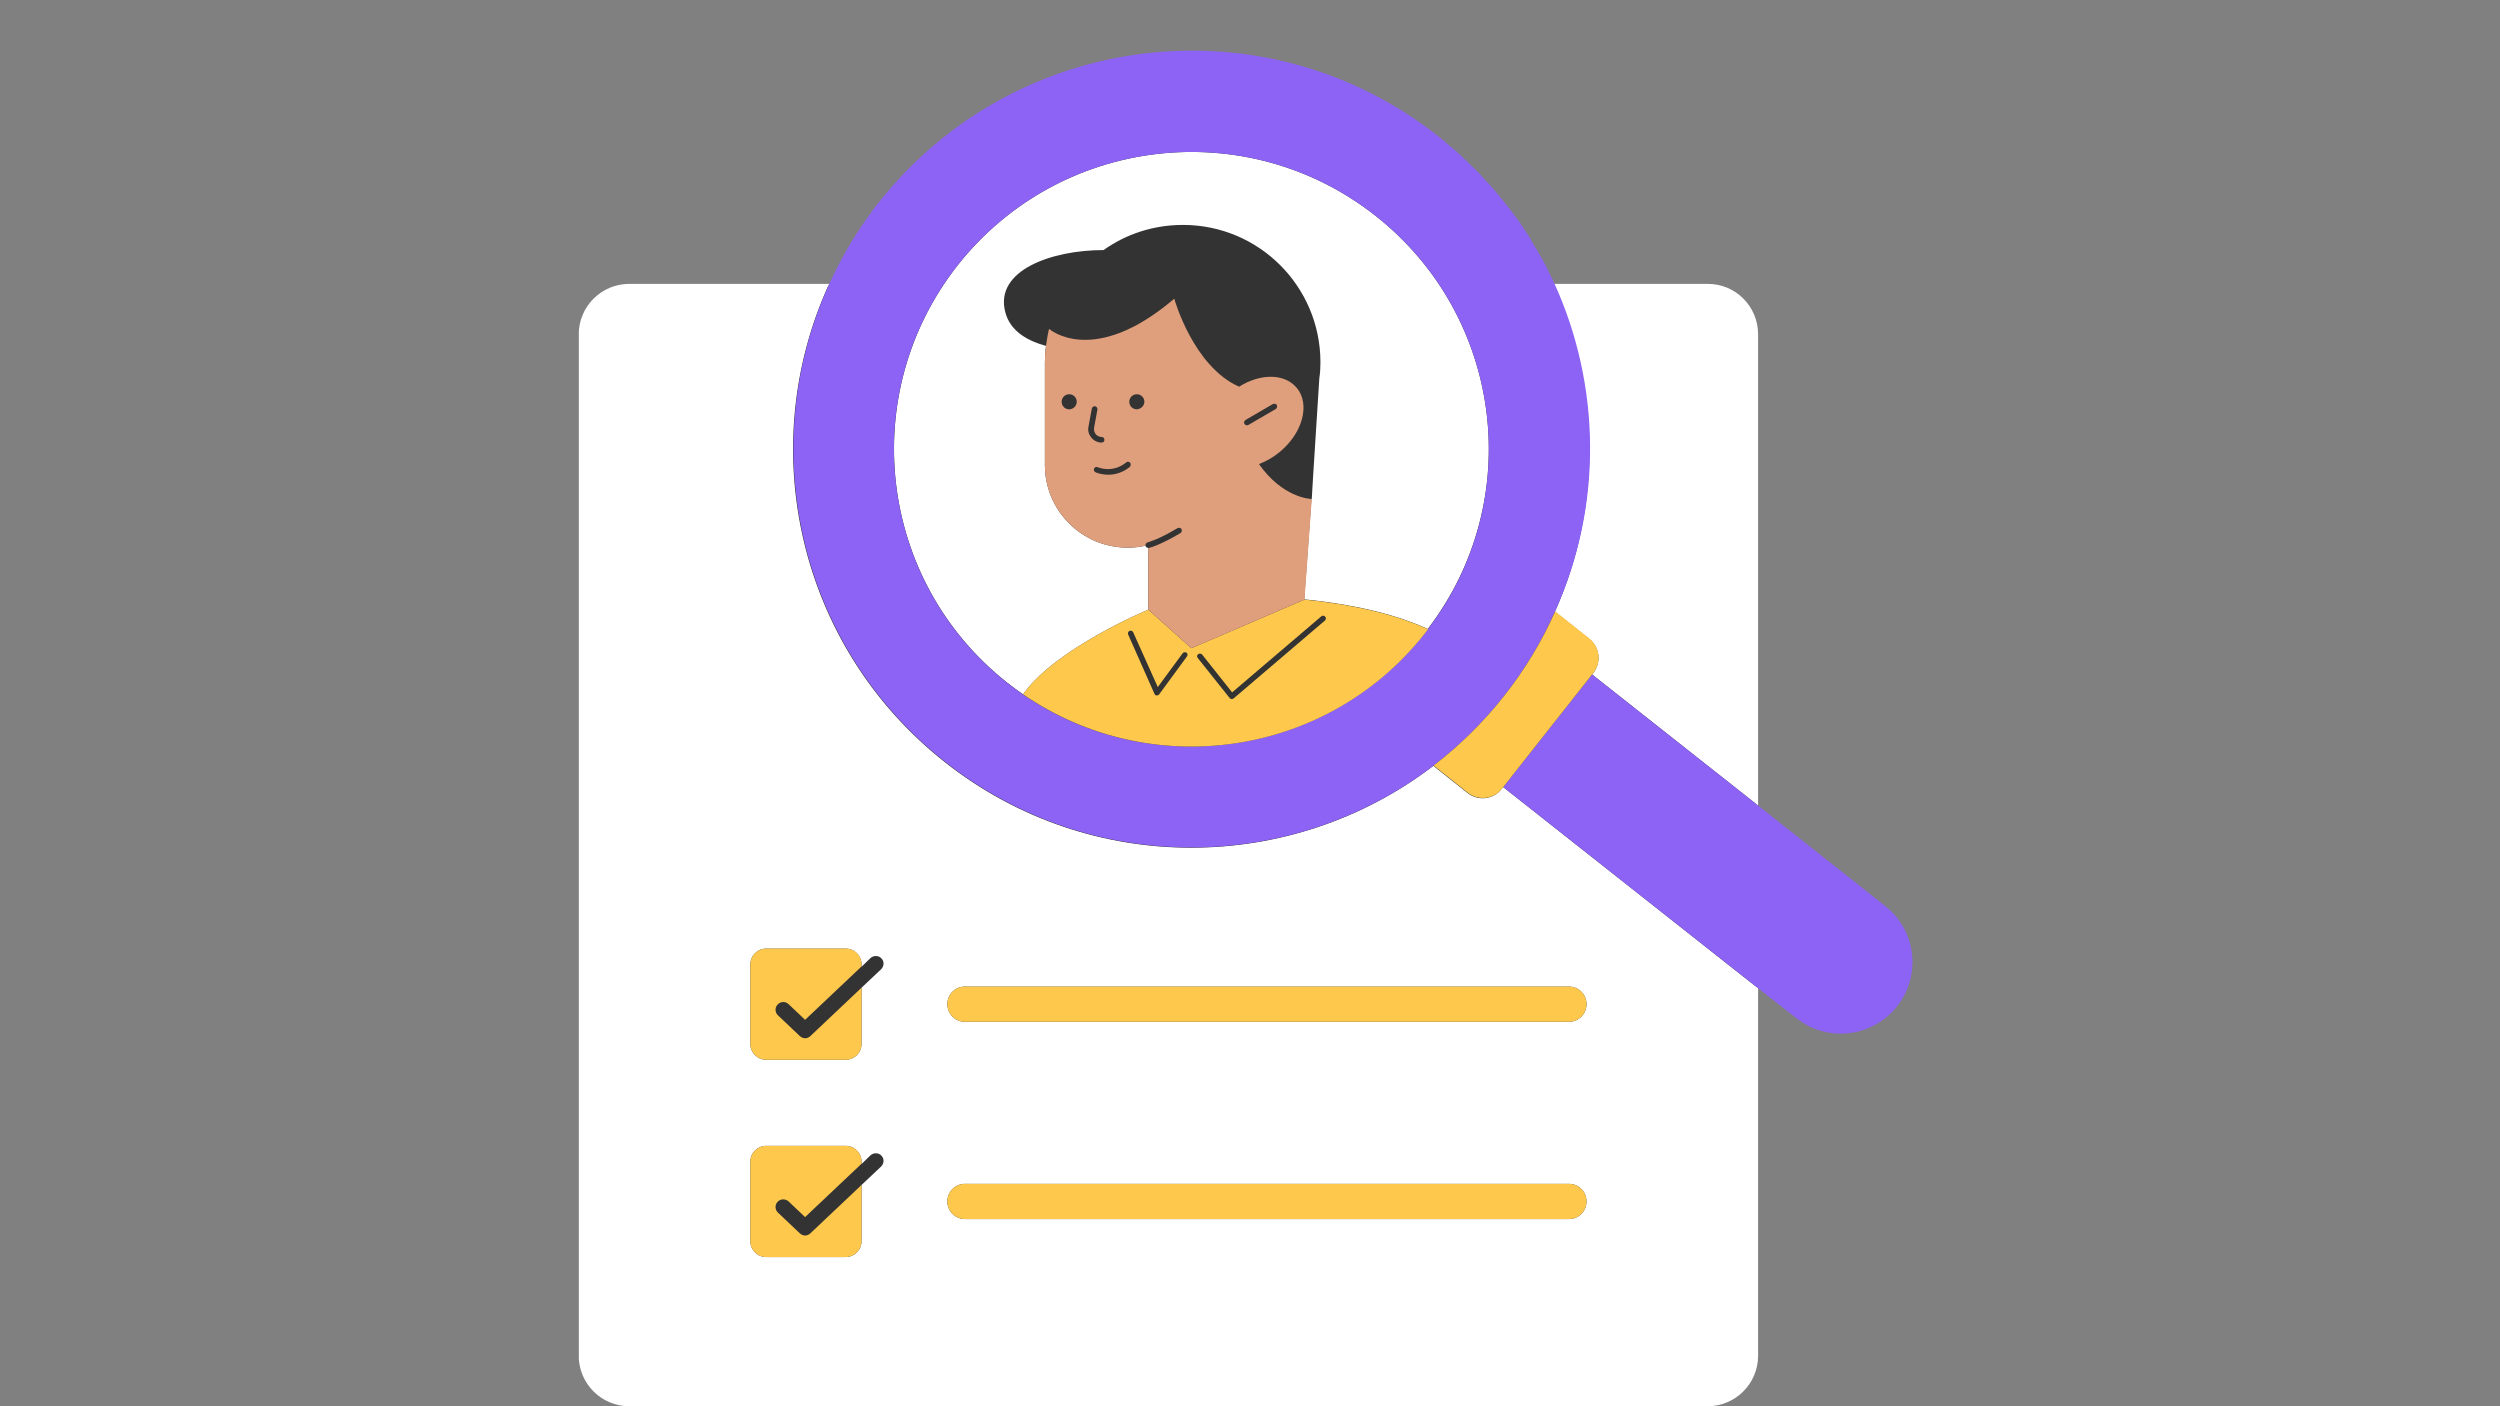 <svg xmlns="http://www.w3.org/2000/svg" xmlns:xlink="http://www.w3.org/1999/xlink" width="1920" zoomAndPan="magnify" viewBox="0 0 1440 810" height="1080" preserveAspectRatio="xMidYMid meet" version="1.0"><rect x="0" y="0" width="1440" height="810" fill="#808080" stroke="none"/><defs><clipPath id="522f35795d"><path d="M 333.41 87 L 1013 87 L 1013 810 L 333.41 810 Z M 333.41 87 " clip-rule="nonzero"/></clipPath></defs><path fill="#333333" d="M 1091.383 578.73 C 1083.816 588.387 1072.387 593.859 1060.152 593.859 C 1051.137 593.859 1042.605 590.965 1035.523 585.332 L 1011.055 566.02 L 1011.055 781.031 C 1011.055 796.32 998.66 808.551 983.527 808.551 L 362.48 808.551 C 347.188 808.551 334.953 796.16 334.953 780.871 L 334.953 192.645 C 334.953 177.352 347.348 165.121 362.48 165.121 L 478.703 165.121 L 479.188 164.156 C 482.891 156.109 487.074 148.223 491.742 140.5 L 491.902 140.336 C 492.066 140.176 492.227 139.855 492.227 139.695 C 493.191 138.246 494.156 136.637 495.125 135.188 C 495.445 134.703 495.766 134.223 496.09 133.738 C 496.895 132.453 497.859 131.164 498.664 129.875 C 498.824 129.555 499.633 128.59 499.793 128.266 C 500.758 126.98 501.562 125.691 502.527 124.406 C 502.852 123.922 503.332 123.438 503.656 122.797 C 504.941 121.023 506.23 119.414 507.68 117.645 C 550.984 62.605 616.18 31.062 686.363 31.062 C 738.039 31.062 786.812 47.961 827.379 80.148 C 829.152 81.434 830.762 82.883 832.371 84.332 L 833.98 85.617 C 835.105 86.586 836.234 87.551 837.359 88.516 C 838.004 89.16 838.488 89.641 839.133 90.125 C 840.098 91.09 841.223 92.055 842.191 92.859 L 842.832 93.344 C 843.156 93.664 843.637 93.988 843.961 94.469 C 844.926 95.438 846.055 96.402 847.02 97.527 C 847.5 98.012 847.984 98.492 848.469 98.977 C 849.754 100.266 850.883 101.551 852.172 102.84 L 852.812 103.484 C 854.262 105.094 855.711 106.539 857.16 108.148 C 857.48 108.633 857.805 108.953 858.289 109.438 C 859.254 110.562 860.379 111.852 861.348 112.977 C 861.828 113.621 862.312 114.105 862.793 114.75 C 863.598 115.875 864.566 116.84 865.371 117.969 L 866.82 119.738 C 867.625 120.863 868.59 121.992 869.395 123.117 L 869.879 123.602 C 870.199 123.922 870.359 124.406 870.684 124.727 C 871.648 126.016 872.613 127.461 873.578 128.75 C 873.742 128.91 874.387 129.715 874.387 129.715 C 875.512 131.484 876.801 133.258 877.926 134.867 L 878.41 135.672 C 879.375 137.117 880.34 138.566 881.145 140.016 C 881.469 140.5 881.789 141.141 882.113 141.625 C 882.918 142.914 883.562 144.199 884.367 145.328 C 884.688 145.969 885.008 146.613 885.332 147.098 C 885.977 148.383 886.621 149.512 887.426 150.797 C 887.746 151.441 888.066 151.926 888.391 152.57 C 889.035 154.016 889.84 155.305 890.484 156.754 C 890.645 157.234 890.965 157.559 891.125 158.039 C 891.449 158.844 893.219 162.547 894.668 165.605 C 896.922 170.434 897.242 171.078 898.047 171.078 C 898.211 171.078 898.211 171.078 898.371 171.078 L 899.176 171.078 L 899.66 170.434 C 899.98 169.789 900.141 169.789 897.887 164.801 L 984.012 164.801 C 999.305 164.801 1011.539 177.191 1011.539 192.32 L 1011.539 464.465 L 1085.266 522.727 C 1102.008 536.566 1104.902 561.512 1091.383 578.73 Z M 1091.383 578.73 " fill-opacity="1" fill-rule="nonzero"/><g clip-path="url(#522f35795d)"><path fill="#ffffff" d="M 1012.664 192.645 L 1012.664 463.984 L 917.043 388.504 L 917.688 387.699 C 922.516 381.582 921.551 372.73 915.273 367.902 L 895.633 352.293 C 922.84 291.621 921.711 222.578 894.828 163.512 L 983.367 163.512 C 999.625 163.352 1012.664 176.387 1012.664 192.645 Z M 865.852 453.363 L 1012.664 569.238 L 1012.664 780.871 C 1012.664 796.965 999.625 810 983.527 810 L 362.48 810 C 346.383 810 333.344 796.965 333.344 780.871 L 333.344 192.645 C 333.344 176.547 346.383 163.512 362.48 163.512 L 477.578 163.512 C 434.434 257.5 459.387 371.926 544.062 438.879 C 628.09 505.344 744.316 503.414 825.609 441.129 L 845.25 456.742 C 851.367 461.57 860.219 460.605 865.047 454.328 Z M 507.68 665.641 C 506.07 663.867 503.172 663.867 501.402 665.477 L 496.25 670.469 L 496.25 669.18 C 496.25 664.191 492.227 660.008 487.074 660.008 L 441.355 660.008 C 436.367 660.008 432.184 664.031 432.184 669.18 L 432.184 714.887 C 432.184 719.875 436.207 724.059 441.355 724.059 L 487.074 724.059 C 492.066 724.059 496.25 720.035 496.25 714.887 L 496.25 682.539 L 507.52 671.914 C 509.289 670.145 509.449 667.41 507.68 665.641 Z M 507.68 552.016 C 506.07 550.246 503.172 550.246 501.402 551.855 L 496.25 556.844 L 496.25 555.559 C 496.25 550.566 492.227 546.383 487.074 546.383 L 441.355 546.383 C 436.367 546.383 432.184 550.406 432.184 555.559 L 432.184 601.266 C 432.184 606.254 436.207 610.438 441.355 610.438 L 487.074 610.438 C 492.066 610.438 496.25 606.414 496.25 601.266 L 496.25 568.914 L 507.52 558.293 C 509.289 556.523 509.449 553.785 507.68 552.016 Z M 913.824 692.031 C 913.824 686.398 909.316 681.895 903.684 681.895 L 555.812 681.895 C 550.176 681.895 545.672 686.398 545.672 692.031 C 545.672 697.664 550.176 702.172 555.812 702.172 L 903.684 702.172 C 909.316 702.172 913.824 697.664 913.824 692.031 Z M 903.684 568.27 L 555.812 568.27 C 550.176 568.27 545.672 572.777 545.672 578.41 C 545.672 584.043 550.176 588.551 555.812 588.551 L 903.684 588.551 C 909.316 588.551 913.824 584.043 913.824 578.41 C 913.824 572.777 909.316 568.27 903.684 568.27 Z M 580.121 393.172 C 583.18 395.586 586.238 397.84 589.297 399.93 C 607.969 373.375 661.414 351.168 661.414 351.168 L 661.414 315.598 C 660.609 315.598 659.965 315.117 659.805 314.312 C 656.422 315.117 653.043 315.438 649.5 315.438 C 623.262 315.438 601.852 294.195 601.852 267.801 L 601.852 208.898 C 601.852 205.68 602.012 202.461 602.496 199.242 C 592.996 196.664 581.891 191.355 578.992 179.605 C 572.875 155.625 605.875 144.039 635.656 144.039 C 648.535 134.867 664.309 129.555 681.375 129.555 C 725.16 129.555 760.574 164.961 760.574 208.734 C 760.574 211.793 760.414 214.852 759.93 217.91 L 756.227 276.332 L 755.586 287.273 C 755.586 287.273 755.586 287.273 755.422 287.273 L 751.238 345.211 C 784.559 348.59 807.258 355.352 822.391 362.27 C 879.055 288.238 865.852 182.344 792.449 124.406 C 718.238 65.824 610.543 78.375 551.789 152.57 C 493.191 226.922 505.91 334.59 580.121 393.172 Z M 580.121 393.172 " fill-opacity="1" fill-rule="nonzero"/></g><path fill="#8d63f5" d="M 1092.668 579.699 C 1078.504 597.562 1052.586 600.621 1034.719 586.457 L 1012.664 569.238 L 865.852 453.363 L 917.043 388.504 L 1012.664 463.984 L 1085.746 521.762 C 1103.777 535.762 1106.836 561.832 1092.668 579.699 Z M 866.336 400.895 C 854.262 416.184 840.578 429.543 825.77 440.969 C 744.477 503.254 628.25 505.184 544.223 438.715 C 459.547 371.766 434.758 257.18 477.738 163.352 C 481.441 155.305 485.625 147.258 490.293 139.531 C 490.457 139.211 490.617 139.051 490.777 138.727 C 491.742 137.117 492.711 135.672 493.676 134.062 C 493.996 133.578 494.32 133.094 494.641 132.613 C 495.445 131.324 496.41 130.039 497.379 128.59 C 497.699 128.105 498.184 127.461 498.504 126.98 C 499.469 125.691 500.273 124.406 501.242 123.117 C 501.562 122.633 502.047 122.152 502.367 121.508 C 503.656 119.738 504.941 117.969 506.391 116.359 C 584.949 17.059 729.184 0 828.508 78.539 C 830.277 79.824 831.887 81.273 833.496 82.723 C 833.98 83.203 834.625 83.688 835.105 84.008 C 836.234 84.977 837.359 85.941 838.488 86.906 C 839.133 87.391 839.613 88.031 840.258 88.516 C 841.223 89.48 842.352 90.445 843.316 91.414 C 843.961 91.895 844.441 92.539 845.086 93.023 C 846.055 93.988 847.18 94.953 848.145 96.078 C 848.629 96.562 849.113 97.047 849.754 97.527 C 851.043 98.816 852.332 100.102 853.457 101.391 C 853.617 101.711 853.941 101.875 854.102 102.195 C 855.551 103.805 857 105.414 858.449 106.863 C 858.77 107.344 859.254 107.668 859.574 108.148 C 860.539 109.277 861.668 110.562 862.633 111.691 C 863.117 112.172 863.598 112.816 864.082 113.461 C 864.887 114.586 865.852 115.555 866.656 116.68 C 867.141 117.324 867.625 117.805 868.105 118.449 C 868.91 119.578 869.879 120.703 870.684 121.828 C 871.164 122.312 871.488 122.957 871.969 123.438 C 872.938 124.727 873.902 126.176 874.867 127.461 C 875.027 127.785 875.352 128.105 875.672 128.59 C 876.801 130.359 878.086 132.129 879.215 133.898 C 879.375 134.223 879.535 134.383 879.695 134.703 C 880.664 136.152 881.629 137.602 882.434 139.211 C 882.754 139.695 883.078 140.336 883.398 140.82 C 884.203 142.109 884.848 143.395 885.652 144.523 C 885.977 145.164 886.297 145.809 886.621 146.293 C 887.262 147.578 888.066 148.707 888.711 149.992 C 889.035 150.637 889.355 151.121 889.68 151.766 C 890.484 153.211 891.125 154.5 891.77 155.949 C 891.93 156.43 892.254 156.914 892.414 157.234 C 893.379 159.168 894.184 160.938 895.152 162.867 C 922.195 222.094 923.16 291.137 895.957 351.648 C 888.23 369.191 878.41 385.605 866.336 400.895 Z M 792.449 124.406 C 718.238 65.824 610.543 78.375 551.789 152.57 C 493.191 226.762 505.75 334.43 579.957 393.172 C 583.016 395.586 586.074 397.84 589.133 399.93 C 662.863 450.625 764.277 436.141 820.617 364.848 C 821.262 364.043 821.906 363.074 822.551 362.27 C 879.055 288.238 865.852 182.344 792.449 124.406 Z M 792.449 124.406 " fill-opacity="1" fill-rule="nonzero"/><path fill="#fec84d" d="M 913.824 578.41 C 913.824 584.043 909.316 588.551 903.684 588.551 L 555.812 588.551 C 550.176 588.551 545.672 584.043 545.672 578.41 C 545.672 572.777 550.176 568.27 555.812 568.27 L 903.684 568.27 C 909.316 568.27 913.824 572.777 913.824 578.41 Z M 589.297 399.93 C 607.969 373.375 661.414 351.168 661.414 351.168 L 686.203 373.375 L 751.398 345.371 C 784.723 348.754 807.418 355.512 822.551 362.434 C 821.906 363.238 821.262 364.203 820.617 365.008 C 764.438 436.141 663.023 450.625 589.297 399.93 Z M 689.906 379.008 L 708.258 402.023 C 708.578 402.344 708.902 402.668 709.383 402.668 C 709.383 402.668 709.543 402.668 709.543 402.668 C 709.867 402.668 710.352 402.504 710.512 402.344 L 763.148 357.441 C 763.793 356.801 763.953 355.832 763.312 355.191 C 762.668 354.547 761.703 354.387 761.059 355.027 L 709.707 398.805 L 692.48 377.078 C 692 376.434 690.871 376.273 690.227 376.754 C 689.422 377.238 689.262 378.363 689.906 379.008 Z M 683.465 375.949 C 682.824 375.469 681.695 375.629 681.211 376.273 L 666.887 395.746 L 652.719 364.203 C 652.398 363.398 651.434 363.074 650.629 363.398 C 649.824 363.719 649.5 364.684 649.824 365.488 L 664.953 399.609 C 665.113 400.09 665.598 400.574 666.242 400.574 C 666.242 400.574 666.402 400.574 666.402 400.574 C 666.887 400.574 667.367 400.414 667.691 399.93 L 683.629 378.203 C 684.27 377.398 684.109 376.434 683.465 375.949 Z M 915.434 367.742 L 895.793 352.133 C 888.23 369.191 878.41 385.605 866.336 400.895 C 854.262 416.184 840.578 429.543 825.77 440.969 L 845.41 456.582 C 851.527 461.41 860.379 460.441 865.211 454.168 L 865.852 453.363 L 917.043 388.504 L 917.688 387.699 C 922.68 381.582 921.551 372.57 915.434 367.742 Z M 487.074 546.383 L 441.355 546.383 C 436.367 546.383 432.184 550.406 432.184 555.559 L 432.184 601.266 C 432.184 606.254 436.207 610.438 441.355 610.438 L 487.074 610.438 C 492.066 610.438 496.25 606.414 496.25 601.266 L 496.25 568.914 L 466.793 596.758 C 465.988 597.562 464.859 598.043 463.734 598.043 C 462.605 598.043 461.641 597.562 460.676 596.758 L 448.117 584.848 C 446.348 583.238 446.188 580.34 447.957 578.57 C 449.566 576.801 452.465 576.641 454.234 578.41 L 463.734 587.422 L 496.25 556.684 L 496.25 555.395 C 496.25 550.406 492.227 546.383 487.074 546.383 Z M 487.074 660.008 L 441.355 660.008 C 436.367 660.008 432.184 664.031 432.184 669.18 L 432.184 714.887 C 432.184 719.875 436.207 724.059 441.355 724.059 L 487.074 724.059 C 492.066 724.059 496.25 720.035 496.25 714.887 L 496.25 682.539 L 466.793 710.379 C 465.988 711.184 464.859 711.668 463.734 711.668 C 462.605 711.668 461.641 711.184 460.676 710.379 L 448.117 698.469 C 446.348 696.859 446.188 693.965 447.957 692.195 C 449.566 690.422 452.465 690.422 454.234 692.031 L 463.734 701.047 L 496.25 670.305 L 496.25 669.02 C 496.25 664.031 492.227 660.008 487.074 660.008 Z M 903.684 681.895 L 555.812 681.895 C 550.176 681.895 545.672 686.398 545.672 692.031 C 545.672 697.664 550.176 702.172 555.812 702.172 L 903.684 702.172 C 909.316 702.172 913.824 697.664 913.824 692.031 C 913.824 686.398 909.316 681.895 903.684 681.895 Z M 903.684 681.895 " fill-opacity="1" fill-rule="nonzero"/><path fill="#e09f7c" d="M 756.391 276.492 Z M 755.586 287.434 L 751.398 345.371 L 686.203 373.375 L 661.414 351.168 L 661.414 315.598 C 661.574 315.598 661.574 315.598 661.734 315.598 C 662.055 315.598 668.012 314.152 679.926 307.07 C 680.73 306.586 680.891 305.621 680.57 304.816 C 680.246 304.012 679.121 303.852 678.316 304.172 C 667.047 310.934 661.09 312.379 661.09 312.379 C 660.285 312.543 659.641 313.508 659.805 314.312 C 656.422 315.117 653.043 315.438 649.5 315.438 C 623.262 315.438 601.852 294.195 601.852 267.801 L 601.852 208.898 C 601.852 205.68 602.012 202.461 602.496 199.242 C 602.977 195.859 603.461 192.641 604.266 189.422 C 604.266 189.422 629.539 211.957 676.383 172.043 C 676.383 172.043 687.168 210.988 713.73 222.738 C 725.965 215.012 739.969 215.012 746.891 223.383 C 754.777 232.715 750.434 249.293 737.234 260.238 C 733.371 263.457 729.344 265.707 725.16 267.316 C 738.68 286.469 754.297 287.434 755.586 287.434 Z M 620.203 231.43 C 620.203 229.016 618.27 227.082 615.855 227.082 C 613.441 227.082 611.512 229.016 611.512 231.43 C 611.512 233.844 613.441 235.773 615.855 235.773 C 618.27 235.773 620.203 233.684 620.203 231.43 Z M 634.531 254.926 C 635.496 254.926 636.141 254.281 636.141 253.316 C 636.141 252.352 635.496 251.707 634.531 251.707 C 633.242 251.707 631.953 251.062 631.148 250.098 C 630.344 249.133 630.023 247.684 630.184 246.395 L 632.113 235.934 C 632.277 235.129 631.633 234.164 630.828 234.004 C 630.023 233.844 629.055 234.488 628.895 235.293 L 626.965 245.754 C 626.48 248.004 627.125 250.258 628.574 252.027 C 630.184 253.961 632.277 254.926 634.531 254.926 Z M 650.949 266.512 C 650.305 265.871 649.34 265.707 648.695 266.352 C 640.809 272.789 632.598 269.25 632.277 269.09 C 631.473 268.766 630.504 269.09 630.184 269.895 C 629.859 270.699 630.184 271.664 630.988 271.984 C 631.148 272.145 634.207 273.434 638.395 273.434 C 641.934 273.434 646.441 272.469 650.789 268.926 C 651.434 268.121 651.434 267.156 650.949 266.512 Z M 659.16 231.43 C 659.16 229.016 657.227 227.082 654.812 227.082 C 652.398 227.082 650.465 229.016 650.465 231.43 C 650.465 233.844 652.398 235.773 654.812 235.773 C 657.227 235.613 659.16 233.684 659.16 231.43 Z M 716.789 244.145 C 717.109 244.625 717.594 244.949 718.238 244.949 C 718.559 244.949 718.719 244.949 719.043 244.785 L 734.816 235.613 C 735.621 235.129 735.785 234.164 735.461 233.359 C 735.141 232.555 734.012 232.395 733.207 232.715 L 717.434 241.891 C 716.629 242.535 716.305 243.5 716.789 244.145 Z M 716.789 244.145 " fill-opacity="1" fill-rule="nonzero"/></svg>